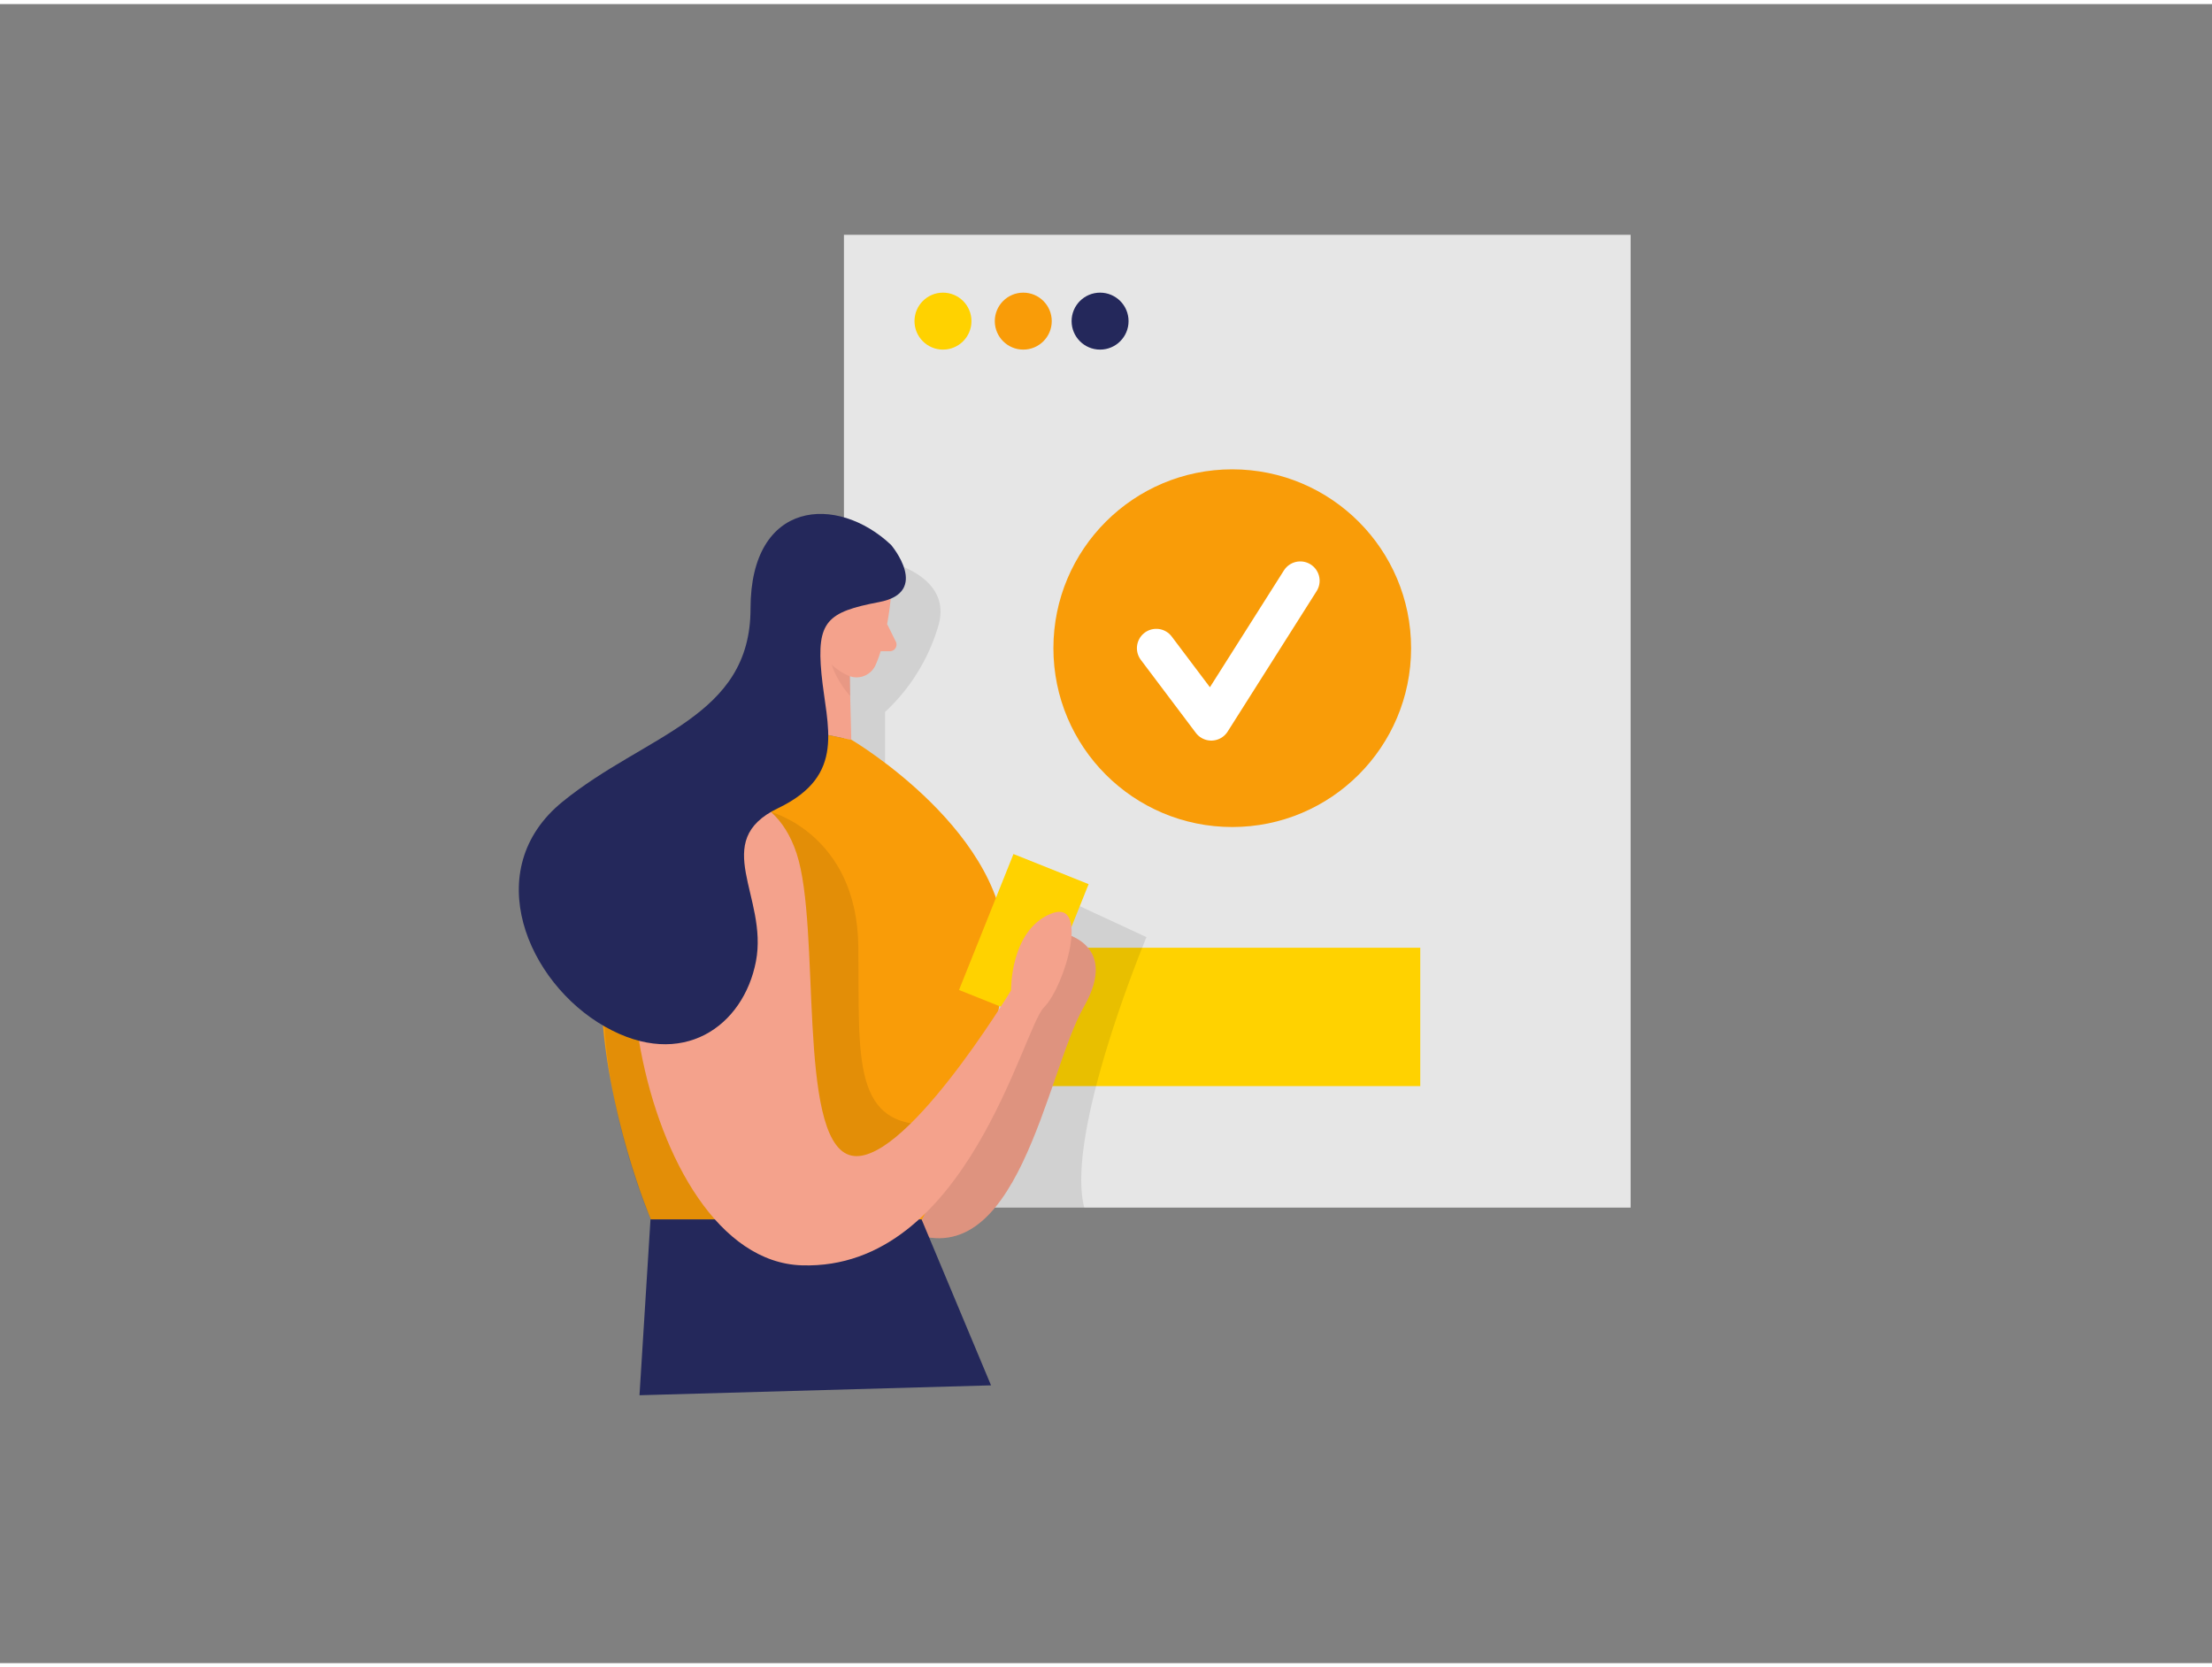 <svg id="Layer_1" data-name="Layer 1" xmlns="http://www.w3.org/2000/svg" viewBox="0 0 400 300" width="406" height="306" class="illustration styles_illustrationTablet__1DWOa"><rect x="0" y="0" width="400" height="300" fill="#808080" stroke="none"/><rect x="152.61" y="41.72" width="142.26" height="175.91" fill="#e6e6e6"></rect><rect x="190.23" y="170.64" width="66.6" height="25.02" fill="#ffd200"></rect><path d="M158,100.17s14.32,2.15,11.77,11.94A34.47,34.47,0,0,1,160.05,128v22L181,173.72l6.91-14,19.41,9s-14.81,35.4-11.24,48.93H169.77l-23.93-53.36,2.71-46Z" opacity="0.09"></path><path d="M191.39,167.78s11.4,1.65,4.59,13.57-11.91,49.51-32.17,40.41Z" fill="#f4a28c"></path><path d="M191.39,167.78s11.4,1.65,4.59,13.57-11.91,49.51-32.17,40.41Z" opacity="0.09"></path><polygon points="147.37 106.76 140.7 130.3 153.94 133.05 153.48 114.81 147.37 106.76" fill="#f4a28c"></polygon><path d="M153.75,118.8a8.86,8.86,0,0,1-4-3.1s-.34,4.47,4,9.44Z" fill="#ce8172" opacity="0.31"></path><path d="M161.08,107.44s-.66,7.44-2.76,12.1a3.76,3.76,0,0,1-5,1.86c-2.33-1.09-5.16-3.24-5.29-7.27L147,107.31a6.71,6.71,0,0,1,4.17-6.54C155.83,98.53,161.72,102.93,161.08,107.44Z" fill="#f4a28c"></path><path d="M147,131.61l7,1.44s28.8,17,27.78,39-15.07,47.75-15.07,47.75h-49S83.9,140.48,147,131.61Z" fill="#F99C08"></path><rect x="177.84" y="155.46" width="14.64" height="26.48" transform="translate(75.95 -56.73) rotate(21.82)" fill="#ffd200"></rect><path d="M139.42,146.09s15.54,4.11,15.79,24.28-1.53,33.45,14.56,32.17l-40.48,17.22H117.63s-7.21-16.46-8.3-34.84S127.45,143.26,139.42,146.09Z" opacity="0.09"></path><polygon points="117.63 219.76 115.64 251.56 179.21 249.77 166.65 219.76 117.63 219.76" fill="#24285b"></polygon><path d="M152.15,112.35s.45-2.84-1.72-3-2.83,3.94,0,4.84Z" fill="#f4a28c"></path><path d="M127.16,142.64s12.47-2.49,16.89,10.94.08,51.22,9.45,54.51,29.33-29.74,29.33-29.74-.19-10.75,7.1-13.82,2.69,13.05-1.15,16.89S174.77,229,145,228.07,103,153.78,127.16,142.64Z" fill="#f4a28c"></path><path d="M160.42,112.11,162,115.3a1.2,1.2,0,0,1-1.06,1.72l-2.91,0Z" fill="#f4a28c"></path><path d="M161.13,97.79s7.27,8.55-2.14,10.34-11.35,3.48-10.44,13,4.62,18.29-7.85,24.27-1.76,16-4,27.69-13.28,19.78-27.32,11.81-22.73-28.41-7.66-40.66,34-15.19,34-34.92S151.4,88.6,161.13,97.79Z" fill="#24285b"></path><circle cx="222.83" cy="116.47" r="32.34" fill="#F99C08"></circle><circle cx="170.52" cy="57.33" r="5.15" fill="#ffd200"></circle><circle cx="185.04" cy="57.33" r="5.15" fill="#F99C08"></circle><circle cx="198.93" cy="57.33" r="5.15" fill="#24285b"></circle><polyline points="209.09 116.47 219.04 129.68 235.13 104.28" fill="none" stroke="#fff" stroke-linecap="round" stroke-linejoin="round" stroke-width="7"></polyline></svg>